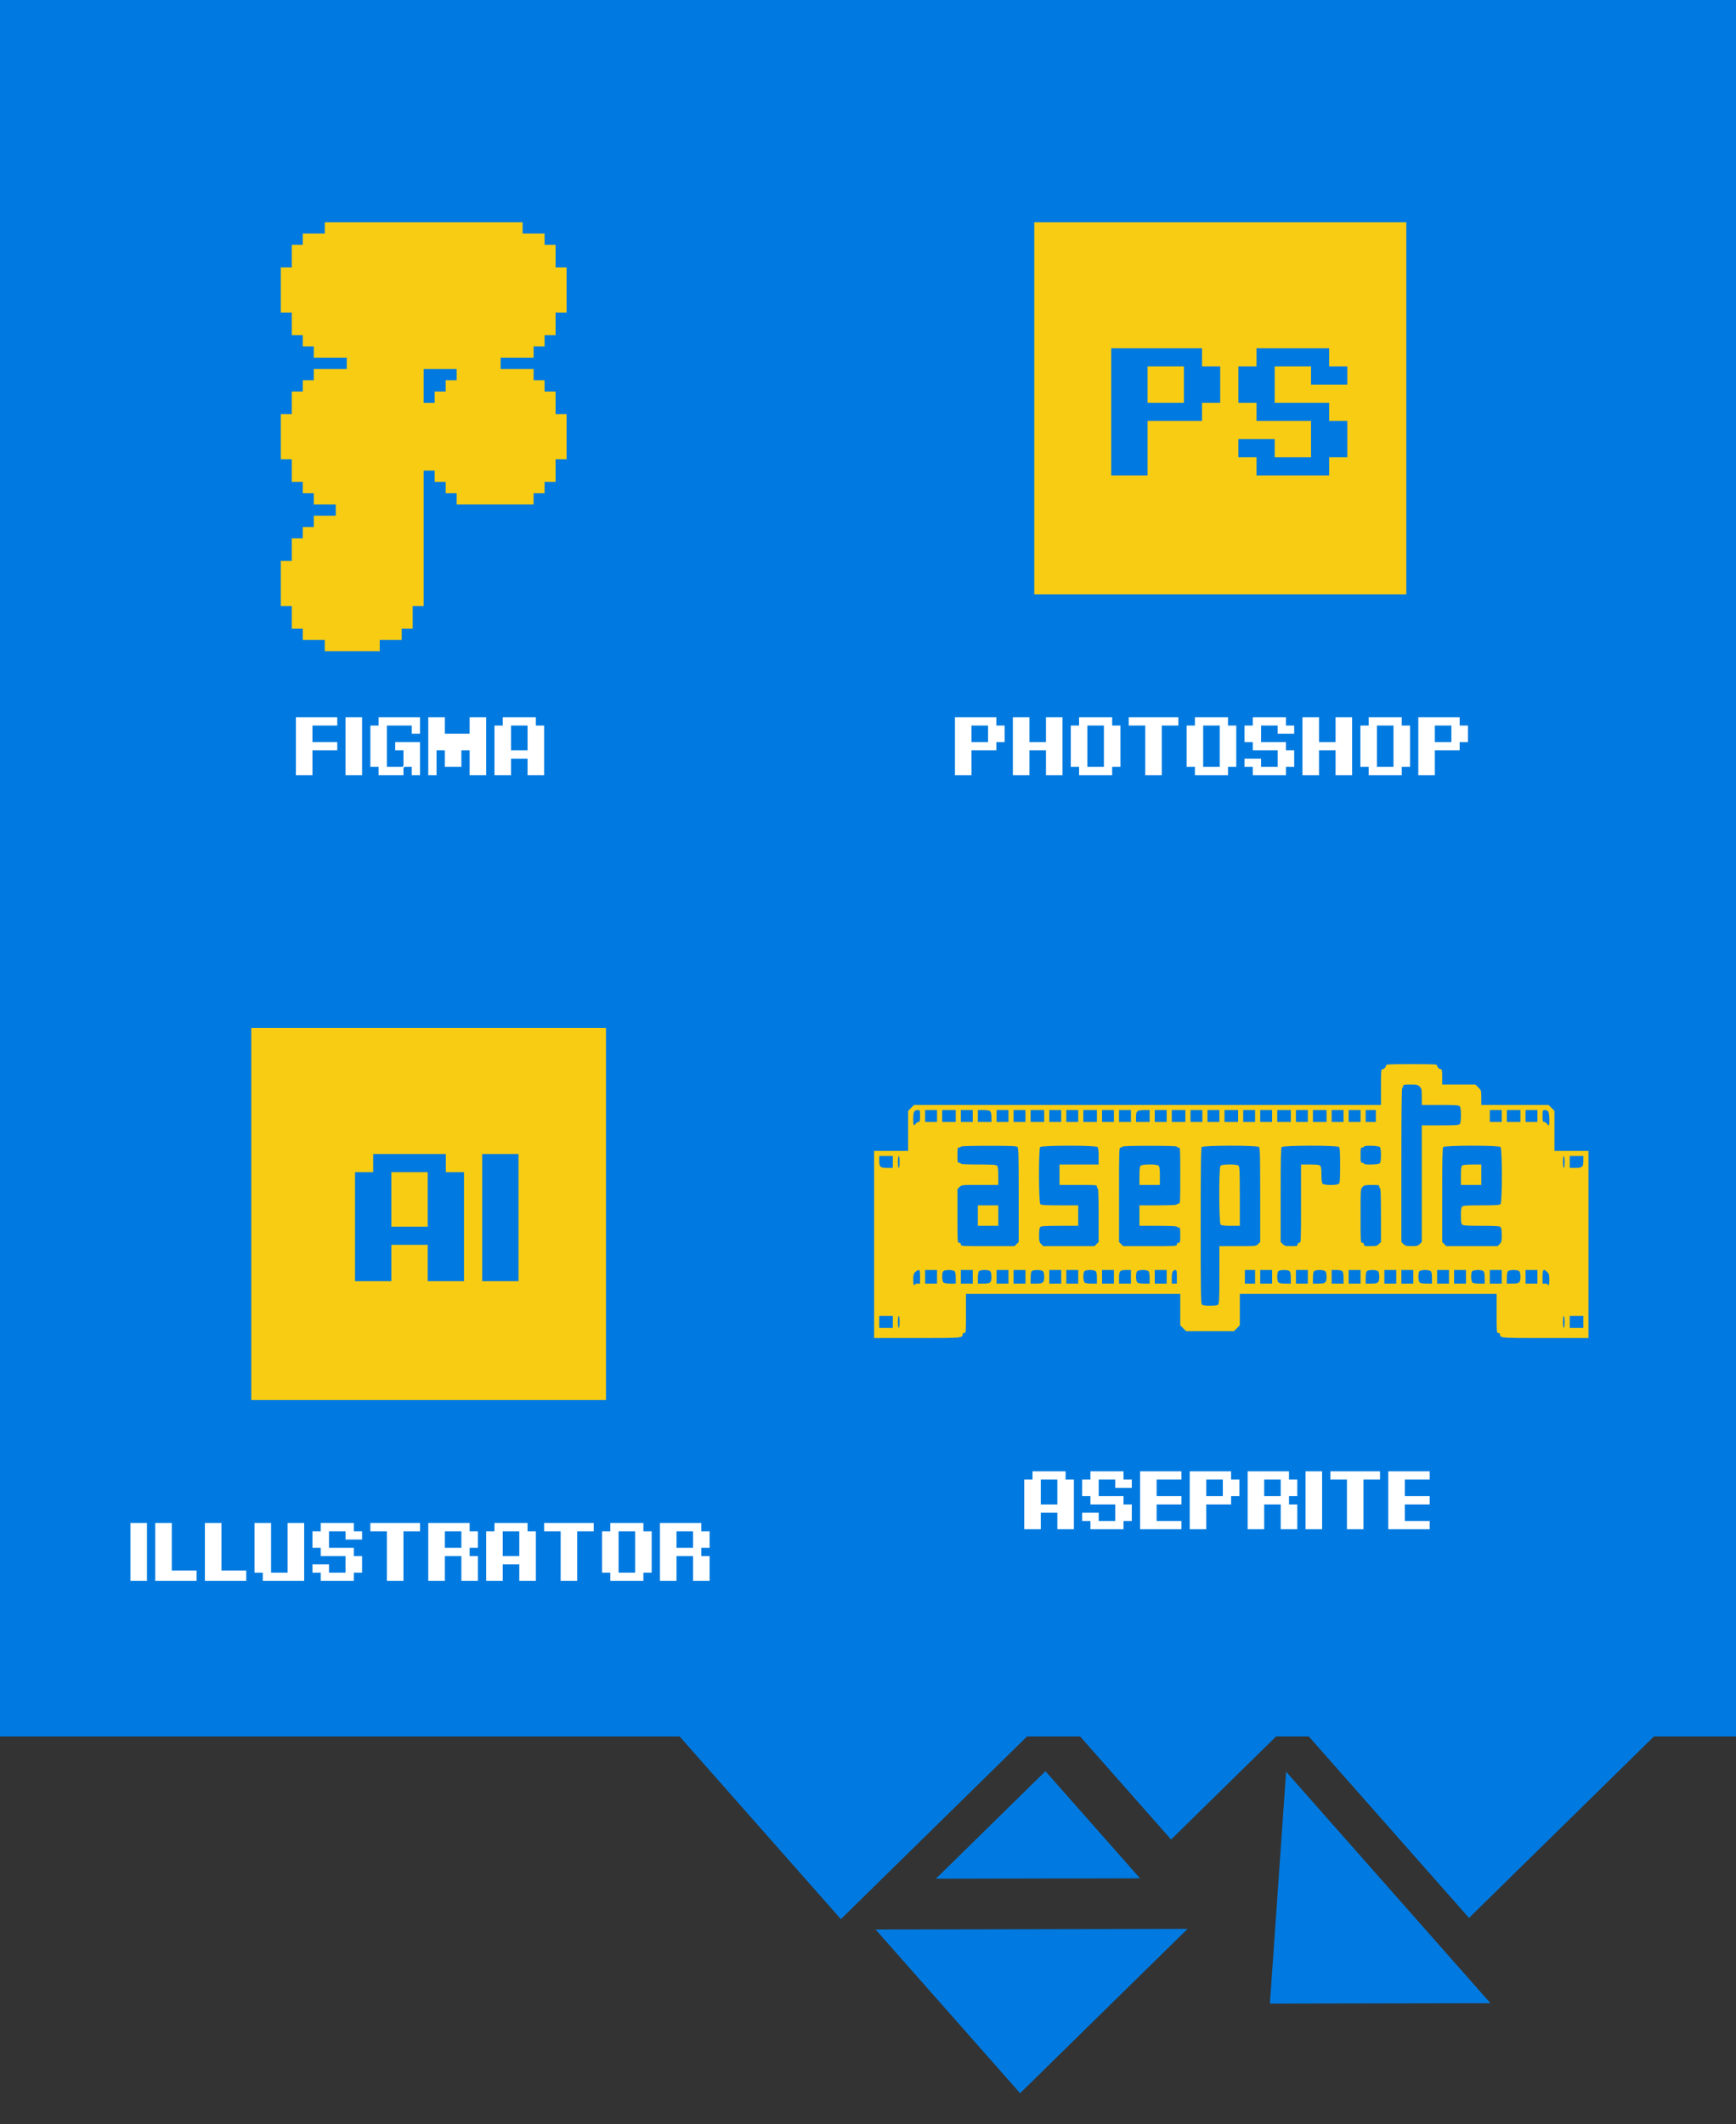 <svg width="336" height="411" viewBox="0 0 336 411" fill="none" xmlns="http://www.w3.org/2000/svg">
<rect x="0" y="0" width="336" height="411" fill="#333333" stroke="none"/>
<rect y="-0" width="336" height="336" fill="#007AE0"/>
<path d="M193.518 335.534L131.224 335.654L162.751 371.358L199.281 335.523L193.518 335.534Z" fill="#007AE0"/>
<path d="M315.089 335.3L252.794 335.42L284.322 371.124L320.851 335.289L315.089 335.3Z" fill="#007AE0"/>
<path d="M244.528 335.147L208.357 335.217L226.663 355.948L247.874 335.141L244.528 335.147Z" fill="#007AE0"/>
<path d="M217.304 363.465L181.134 363.535L202.344 342.727L220.651 363.459L217.304 363.465Z" fill="#007AE0"/>
<path d="M224.732 373.258L169.471 373.364L197.439 405.038L229.844 373.248L224.732 373.258Z" fill="#007AE0"/>
<path d="M285.127 383.827L248.924 342.826L245.786 387.702L288.476 387.62L285.127 383.827Z" fill="#007AE0"/>
<path d="M65.277 138.79V140.391H60.473V143.594H65.277V145.195H60.473V150H57.27V138.79H65.277ZM66.878 150V138.79H70.081V150H66.878ZM78.088 148.598V150H73.284V148.398H71.683V140.391H73.284V138.79H81.291V141.992H79.69V140.391H74.885V148.398H77.888L78.088 148.198V145.195H76.487V143.594H81.291V150H79.69V148.398H78.288L78.088 148.598ZM84.494 145.195V150H82.892V138.79H86.095V141.992H90.9V138.79H94.102V150H90.9V145.195H89.298V148.398H86.095V145.195H84.494ZM102.109 145.195V140.391H98.907V145.195H102.109ZM98.907 146.797V150H95.704V140.391H97.305V138.79H103.711V140.391H105.312V150H102.109V146.797H98.907Z" fill="white"/>
<path fill-rule="evenodd" clip-rule="evenodd" d="M62.86 44.092V45.184H60.733H58.606V46.276V47.368H57.542H56.479V49.552V51.736H55.415H54.352V56.105V60.473H55.415H56.479V62.657V64.842H57.542H58.606V65.934V67.026H59.669H60.733V68.118V69.21H63.924H67.114V70.302V71.394H63.924H60.733V72.486V73.579H59.669H58.606V74.671V75.763H57.542H56.479V77.947V80.131H55.415H54.352V84.499V88.868H55.415H56.479V91.052V93.236H57.542H58.606V94.329V95.421H59.669H60.733V96.513V97.605H62.86H64.987V98.697V99.789H62.86H60.733V100.881V101.973H59.669H58.606V103.065V104.157H57.542H56.479V106.342V108.526H55.415H54.352V112.894V117.263H55.415H56.479V119.447V121.631H57.542H58.606V122.723V123.815H60.733H62.86V124.907V126H68.178H73.496V124.907V123.815H75.623H77.75V122.723V121.631H78.814H79.877V119.447V117.263H80.941H82.004V104.157V91.052H83.068H84.131V92.144V93.236H85.195H86.258V94.329V95.421H87.322H88.385V96.513V97.605H95.831H103.275V96.513V95.421H104.339H105.403V94.329V93.236H106.466H107.53V91.052V88.868H108.593H109.657V84.499V80.131H108.593H107.53V77.947V75.763H106.466H105.403V74.671V73.579H104.339H103.275V72.486V71.394H100.085H96.894V70.302V69.21H100.085H103.275V68.118V67.026H104.339H105.403V65.934V64.842H106.466H107.53V62.657V60.473H108.593H109.657V56.105V51.736H108.593H107.53V49.552V47.368H106.466H105.403V46.276V45.184H103.275H101.148V44.092V42.999H82.004H62.86V44.092ZM88.385 72.486V73.579H87.322H86.258V74.671V75.763H85.195H84.131V76.855V77.947H83.068H82.004V74.671V71.394H85.195H88.385V72.486Z" fill="#F9CC14"/>
<path d="M191.237 140.391H188.034V143.594H191.237V140.391ZM192.838 143.594V145.195H188.034V150H184.831V138.79H192.838V140.391H194.439V143.594H192.838ZM202.446 138.79H205.649V150H202.446V145.195H199.244V150H196.041V138.79H199.244V143.594H202.446V138.79ZM213.656 140.391H210.454V148.398H213.656V140.391ZM208.852 148.398H207.251V140.391H208.852V138.79H215.258V140.391H216.859V148.398H215.258V150H208.852V148.398ZM228.069 138.79V140.391H224.866V150H221.663V140.391H218.461V138.79H228.069ZM236.076 140.391H232.873V148.398H236.076V140.391ZM231.272 148.398H229.67V140.391H231.272V138.79H237.678V140.391H239.279V148.398H237.678V150H231.272V148.398ZM247.286 140.391H244.083V143.594H248.887V145.195H250.489V148.398H248.887V150H242.482V148.398H240.88V146.797H244.083V148.398H247.286V145.195H242.482V143.594H240.88V140.391H242.482V138.79H248.887V140.391H250.489V141.992H247.286V140.391ZM258.496 138.79H261.699V150H258.496V145.195H255.293V150H252.09V138.79H255.293V143.594H258.496V138.79ZM269.706 140.391H266.503V148.398H269.706V140.391ZM264.901 148.398H263.3V140.391H264.901V138.79H271.307V140.391H272.909V148.398H271.307V150H264.901V148.398ZM280.916 140.391H277.713V143.594H280.916V140.391ZM282.517 143.594V145.195H277.713V150H274.51V138.79H282.517V140.391H284.118V143.594H282.517Z" fill="white"/>
<rect x="200.184" y="42.999" width="72" height="72" fill="#F9CC14"/>
<path d="M229.137 70.906H222.105V77.937H229.137V70.906ZM232.652 77.937V81.453H222.105V91.999H215.074V67.39H232.652V70.906H236.168V77.937H232.652ZM253.746 70.906H246.715V77.937H257.262V81.453H260.777V88.484H257.262V91.999H243.199V88.484H239.684V84.968H246.715V88.484H253.746V81.453H243.199V77.937H239.684V70.906H243.199V67.39H257.262V70.906H260.777V74.421H253.746V70.906Z" fill="#007AE0"/>
<path d="M25.242 305.911V294.701H28.445V305.911H25.242ZM38.053 303.909V305.911H30.046V294.701H33.249V303.909H38.053ZM47.661 303.909V305.911H39.654V294.701H42.857V303.909H47.661ZM55.669 294.701H58.871V305.911H50.864V304.309H49.263V294.701H52.466V304.309H55.669V294.701ZM66.878 296.302H63.676V299.505H68.48V301.106H70.081V304.309H68.48V305.911H62.074V304.309H60.473V302.708H63.676V304.309H66.878V301.106H62.074V299.505H60.473V296.302H62.074V294.701H68.48V296.302H70.081V297.904H66.878V296.302ZM81.291 294.701V296.302H78.088V305.911H74.885V296.302H71.683V294.701H81.291ZM89.298 296.302H86.095V299.505H89.298V296.302ZM90.9 301.106H92.501V305.911H89.298V301.106H86.095V305.911H82.892V294.701H90.9V296.302H92.501V299.505H90.9V301.106ZM100.508 301.106V296.302H97.305V301.106H100.508ZM97.305 302.708V305.911H94.102V296.302H95.704V294.701H102.109V296.302H103.711V305.911H100.508V302.708H97.305ZM114.921 294.701V296.302H111.718V305.911H108.515V296.302H105.312V294.701H114.921ZM122.928 296.302H119.725V304.309H122.928V296.302ZM118.124 304.309H116.522V296.302H118.124V294.701H124.529V296.302H126.131V304.309H124.529V305.911H118.124V304.309ZM134.138 296.302H130.935V299.505H134.138V296.302ZM135.739 301.106H137.34V305.911H134.138V301.106H130.935V305.911H127.732V294.701H135.739V296.302H137.34V299.505H135.739V301.106Z" fill="white"/>
<rect x="48.631" y="198.911" width="68.655" height="72" fill="#F9CC14"/>
<path d="M82.779 237.364V226.817H75.748V237.364H82.779ZM75.748 240.879V247.911H68.716V226.817H72.232V223.301H86.295V226.817H89.81V247.911H82.779V240.879H75.748ZM93.326 247.911V223.301H100.357V247.911H93.326Z" fill="#007AE0"/>
<path d="M204.646 291.106V286.302H201.443V291.106H204.646ZM201.443 292.708V295.911H198.24V286.302H199.842V284.701H206.247V286.302H207.849V295.911H204.646V292.708H201.443ZM215.856 286.302H212.653V289.505H217.457V291.106H219.058V294.309H217.457V295.911H211.051V294.309H209.45V292.708H212.653V294.309H215.856V291.106H211.051V289.505H209.45V286.302H211.051V284.701H217.457V286.302H219.058V287.904H215.856V286.302ZM220.66 295.911V284.701H228.667V286.302H223.863V289.505H228.667V291.106H223.863V294.309H228.667V295.911H220.66ZM236.674 286.302H233.471V289.505H236.674V286.302ZM238.275 289.505V291.106H233.471V295.911H230.268V284.701H238.275V286.302H239.877V289.505H238.275ZM247.884 286.302H244.681V289.505H247.884V286.302ZM249.485 291.106H251.087V295.911H247.884V291.106H244.681V295.911H241.478V284.701H249.485V286.302H251.087V289.505H249.485V291.106ZM252.688 295.911V284.701H255.891V295.911H252.688ZM267.101 284.701V286.302H263.898V295.911H260.695V286.302H257.492V284.701H267.101ZM268.702 295.911V284.701H276.709V286.302H271.905V289.505H276.709V291.106H271.905V294.309H276.709V295.911H268.702Z" fill="white"/>
<path fill-rule="evenodd" clip-rule="evenodd" d="M268.271 206.169C268.271 206.502 267.874 206.898 267.542 206.898C267.315 206.898 267.283 207.322 267.283 210.355V213.811H222.096H176.909L176.338 214.382L175.767 214.952V218.826V222.699H172.476H169.184V240.805V258.911H177.507C186.291 258.911 186.302 258.91 186.302 258.182C186.302 258.033 186.441 257.923 186.631 257.923C186.95 257.923 186.96 257.813 186.96 254.137V250.352H207.699H228.438V253.402V256.453L229.009 257.023L229.579 257.594H234.199H238.819L239.389 257.023L239.96 256.453V253.402V250.352H264.814H289.668V254.137C289.668 257.813 289.678 257.923 289.997 257.923C290.187 257.923 290.326 258.033 290.326 258.182C290.326 258.91 290.337 258.911 299.121 258.911H307.444V240.805V222.699H304.153H300.861V218.826V214.952L300.29 214.382L299.719 213.811H293.212H286.705V212.407C286.705 211.023 286.697 210.994 286.135 210.432L285.564 209.861H282.349H279.134V208.38C279.134 207.143 279.091 206.898 278.875 206.898C278.543 206.898 278.146 206.502 278.146 206.169C278.146 205.94 277.588 205.911 273.208 205.911C268.829 205.911 268.271 205.94 268.271 206.169ZM274.78 210.265C275.152 210.638 275.184 210.791 275.184 212.24V213.811H278.734C281.592 213.811 282.331 213.857 282.52 214.046C282.689 214.216 282.755 214.702 282.755 215.786C282.755 216.871 282.689 217.357 282.52 217.526C282.331 217.716 281.592 217.762 278.734 217.762H275.184V229.044V240.326L274.78 240.73C274.427 241.083 274.228 241.134 273.208 241.134C272.189 241.134 271.99 241.083 271.637 240.73L271.233 240.326V225.423C271.233 215.597 271.289 210.519 271.398 210.519C271.488 210.519 271.562 210.371 271.562 210.19C271.562 209.887 271.672 209.861 272.969 209.861C274.243 209.861 274.414 209.899 274.78 210.265ZM178.072 215.951C178.072 216.946 178.032 217.103 177.779 217.103C177.618 217.103 177.379 217.251 177.249 217.432C176.85 217.986 176.755 217.812 176.755 216.52C176.755 215.142 176.92 214.815 177.619 214.805C178.07 214.799 178.072 214.802 178.072 215.951ZM181.364 215.951V217.103H180.212H179.059V215.951V214.799H180.212H181.364V215.951ZM184.985 215.951V217.103H183.668H182.351V215.951V214.799H183.668H184.985V215.951ZM188.277 215.951V217.103H187.125H185.972V215.951V214.799H187.125H188.277V215.951ZM191.663 215.034C191.81 215.182 191.898 215.611 191.898 216.186V217.103H190.581H189.264V215.951V214.799H190.346C191.064 214.799 191.507 214.878 191.663 215.034ZM195.19 215.951V217.103H194.038H192.885V215.951V214.799H194.038H195.19V215.951ZM198.482 215.951V217.103H197.33H196.177V215.951V214.799H197.33H198.482V215.951ZM202.103 215.951V217.103H200.786H199.469V215.951V214.799H200.786H202.103V215.951ZM205.395 215.951V217.103H204.243H203.09V215.951V214.799H204.243H205.395V215.951ZM208.687 215.951V217.103H207.535H206.382V215.951V214.799H207.535H208.687V215.951ZM212.308 215.951V217.103H210.991H209.674V215.951V214.799H210.991H212.308V215.951ZM215.6 215.951V217.103H214.448H213.295V215.951V214.799H214.448H215.6V215.951ZM218.892 215.951V217.103H217.739H216.587V215.951V214.799H217.739H218.892V215.951ZM222.513 215.951V217.103H221.196H219.879V216.191C219.879 214.967 220.048 214.813 221.402 214.805L222.513 214.799V215.951ZM225.805 215.951V217.103H224.653H223.5V215.951V214.799H224.653H225.805V215.951ZM229.426 215.951V217.103H228.109H226.792V215.951V214.799H228.109H229.426V215.951ZM232.718 215.951V217.103H231.566H230.413V215.951V214.799H231.566H232.718V215.951ZM236.01 215.951V217.103H234.858H233.705V215.951V214.799H234.858H236.01V215.951ZM239.631 215.951V217.103H238.314H236.997V215.951V214.799H238.314H239.631V215.951ZM242.923 215.951V217.103H241.771H240.618V215.951V214.799H241.771H242.923V215.951ZM246.215 215.951V217.103H245.062H243.91V215.951V214.799H245.062H246.215V215.951ZM249.836 215.951V217.103H248.519H247.202V215.951V214.799H248.519H249.836V215.951ZM253.128 215.951V217.103H251.976H250.823V215.951V214.799H251.976H253.128V215.951ZM256.749 215.951V217.103H255.432H254.115V215.951V214.799H255.432H256.749V215.951ZM260.041 215.951V217.103H258.889H257.736V215.951V214.799H258.889H260.041V215.951ZM263.333 215.951V217.103H262.18H261.028V215.951V214.799H262.18H263.333V215.951ZM266.295 215.951V217.103H265.308H264.32V215.951V214.799H265.308H266.295V215.951ZM290.656 215.951V217.103H289.503H288.351V215.951V214.799H289.503H290.656V215.951ZM294.277 215.951V217.103H292.96H291.643V215.951V214.799H292.96H294.277V215.951ZM297.569 215.951V217.103H296.417H295.264V215.951V214.799H296.417H297.569V215.951ZM299.638 215.034C299.89 215.286 299.987 217.762 299.745 217.762C299.674 217.762 299.51 217.613 299.379 217.432C299.249 217.251 299.01 217.103 298.849 217.103C298.596 217.103 298.556 216.946 298.556 215.951C298.556 214.823 298.565 214.799 298.979 214.799C299.212 214.799 299.509 214.905 299.638 215.034ZM196.93 221.947C197.128 222.145 197.165 223.611 197.165 231.254V240.326L196.761 240.73L196.357 241.134H191.165C186.082 241.134 185.972 241.127 185.972 240.805C185.972 240.586 185.863 240.476 185.643 240.476C185.321 240.476 185.314 240.366 185.314 235.284V230.091L185.718 229.687C186.122 229.283 186.123 229.283 189.668 229.283H193.215V227.543C193.215 226.255 193.154 225.742 192.979 225.568C192.791 225.38 192.074 225.333 189.358 225.333C187.211 225.333 185.972 225.273 185.972 225.168C185.972 225.078 185.824 225.004 185.643 225.004C185.338 225.004 185.314 224.894 185.314 223.522C185.314 222.151 185.338 222.041 185.643 222.041C185.824 222.041 185.972 221.967 185.972 221.876C185.972 221.77 187.869 221.712 191.333 221.712C195.76 221.712 196.736 221.753 196.93 221.947ZM212.402 221.947C212.573 222.118 212.637 222.612 212.637 223.758V225.333H208.851H205.066V227.308V229.283H208.687C212.198 229.283 212.308 229.293 212.308 229.613C212.308 229.794 212.382 229.942 212.472 229.942C212.579 229.942 212.637 231.782 212.637 235.134V240.326L212.233 240.73L211.829 241.134H206.876H201.923L201.519 240.73C201.157 240.368 201.115 240.189 201.115 238.99C201.115 238.052 201.185 237.584 201.35 237.419C201.54 237.23 202.278 237.184 205.136 237.184H208.687V235.209V233.234H205.136C202.278 233.234 201.54 233.188 201.35 232.998C201.027 232.675 200.999 222.324 201.321 221.958C201.628 221.61 212.054 221.599 212.402 221.947ZM227.78 221.876C227.78 221.967 227.928 222.041 228.109 222.041C228.432 222.041 228.438 222.151 228.438 227.473C228.438 232.795 228.432 232.904 228.109 232.904C227.928 232.904 227.78 232.979 227.78 233.069C227.78 233.174 226.463 233.234 224.159 233.234H220.538V235.209V237.184H224.159C226.463 237.184 227.78 237.244 227.78 237.349C227.78 237.439 227.928 237.513 228.109 237.513C228.414 237.513 228.438 237.623 228.438 238.994C228.438 240.366 228.414 240.476 228.109 240.476C227.89 240.476 227.78 240.586 227.78 240.805C227.78 241.127 227.67 241.134 222.588 241.134H217.395L216.991 240.73L216.587 240.326V231.184C216.587 222.151 216.591 222.041 216.917 222.041C217.098 222.041 217.246 221.967 217.246 221.876C217.246 221.77 219.111 221.712 222.513 221.712C225.915 221.712 227.78 221.77 227.78 221.876ZM243.675 221.947C243.873 222.145 243.91 223.611 243.91 231.254V240.326L243.506 240.73C243.102 241.134 243.102 241.134 239.556 241.134H236.01V246.66C236.01 251.229 235.969 252.226 235.774 252.421C235.609 252.586 235.141 252.656 234.199 252.656C233.257 252.656 232.789 252.586 232.624 252.421C232.423 252.22 232.389 249.967 232.389 237.189C232.389 225.426 232.433 222.141 232.594 221.958C232.901 221.61 243.328 221.599 243.675 221.947ZM259.147 221.947C259.335 222.135 259.382 222.844 259.382 225.498C259.382 228.152 259.335 228.86 259.147 229.048C258.818 229.377 256.325 229.377 255.996 229.048C255.827 228.879 255.761 228.393 255.761 227.308C255.761 226.223 255.696 225.738 255.526 225.568C255.352 225.394 254.84 225.333 253.551 225.333H251.811V232.904C251.811 240.366 251.806 240.476 251.482 240.476C251.262 240.476 251.153 240.586 251.153 240.805C251.153 241.105 251.043 241.134 249.911 241.134C248.811 241.134 248.622 241.088 248.265 240.73L247.861 240.326V231.259C247.861 224.24 247.907 222.139 248.066 221.958C248.373 221.61 258.8 221.599 259.147 221.947ZM267.048 221.947C267.213 222.112 267.283 222.58 267.283 223.522C267.283 224.465 267.213 224.933 267.048 225.098C266.769 225.376 263.991 225.44 263.991 225.168C263.991 225.078 263.843 225.004 263.662 225.004C263.357 225.004 263.333 224.894 263.333 223.522C263.333 222.151 263.357 222.041 263.662 222.041C263.843 222.041 263.991 221.967 263.991 221.876C263.991 221.604 266.769 221.668 267.048 221.947ZM290.42 221.947C290.769 222.296 290.769 232.65 290.42 232.998C290.231 233.187 289.502 233.234 286.705 233.234C283.909 233.234 283.179 233.28 282.99 233.469C282.821 233.638 282.755 234.124 282.755 235.209C282.755 236.293 282.821 236.779 282.99 236.949C283.179 237.138 283.909 237.184 286.705 237.184C289.502 237.184 290.231 237.23 290.42 237.419C290.586 237.584 290.656 238.052 290.656 238.99C290.656 240.189 290.614 240.368 290.252 240.73L289.848 241.134H284.895H279.942L279.538 240.73L279.134 240.326V231.259C279.134 224.24 279.18 222.139 279.34 221.958C279.646 221.61 290.073 221.599 290.42 221.947ZM172.805 224.839V225.991H171.723C170.363 225.991 170.171 225.82 170.171 224.604V223.687H171.488H172.805V224.839ZM174.121 224.839C174.121 225.498 174.051 225.991 173.957 225.991C173.863 225.991 173.792 225.498 173.792 224.839C173.792 224.181 173.863 223.687 173.957 223.687C174.051 223.687 174.121 224.181 174.121 224.839ZM302.836 224.839C302.836 225.498 302.765 225.991 302.671 225.991C302.577 225.991 302.507 225.498 302.507 224.839C302.507 224.181 302.577 223.687 302.671 223.687C302.765 223.687 302.836 224.181 302.836 224.839ZM306.457 224.604C306.457 225.82 306.265 225.991 304.905 225.991H303.823V224.839V223.687H305.14H306.457V224.604ZM220.743 225.579C220.607 225.735 220.538 226.394 220.538 227.548V229.283H222.513H224.488V227.543C224.488 226.255 224.427 225.742 224.253 225.568C223.922 225.237 221.037 225.246 220.743 225.579ZM236.215 225.579C235.893 225.945 235.921 236.625 236.245 236.949C236.419 237.123 236.931 237.184 238.22 237.184H239.96V231.494C239.96 226.781 239.92 225.763 239.725 225.568C239.394 225.237 236.509 225.246 236.215 225.579ZM282.961 225.579C282.824 225.735 282.755 226.394 282.755 227.548V229.283H284.73H286.705V227.308V225.333L284.936 225.339C283.62 225.344 283.114 225.405 282.961 225.579ZM266.954 229.613C266.954 229.794 267.028 229.942 267.118 229.942C267.225 229.942 267.283 231.782 267.283 235.134V240.326L266.879 240.73C266.521 241.088 266.332 241.134 265.233 241.134C264.101 241.134 263.991 241.105 263.991 240.805C263.991 240.586 263.881 240.476 263.662 240.476C263.34 240.476 263.333 240.366 263.333 235.285C263.333 230.129 263.335 230.092 263.703 229.699C264.038 229.342 264.212 229.302 265.514 229.293C266.847 229.284 266.954 229.308 266.954 229.613ZM189.264 235.209V237.184H191.239H193.215V235.209V233.234H191.239H189.264V235.209ZM178.072 247.06V248.376H177.578C177.306 248.376 177.084 248.451 177.084 248.541C177.084 248.632 177.01 248.706 176.92 248.706C176.827 248.706 176.755 248.237 176.755 247.63C176.755 246.741 176.819 246.485 177.125 246.159C177.329 245.941 177.625 245.759 177.784 245.753C178.035 245.744 178.072 245.911 178.072 247.06ZM181.364 247.06V248.376H180.212H179.059V247.06V245.743H180.212H181.364V247.06ZM184.75 245.978C184.906 246.134 184.985 246.577 184.985 247.295V248.376H183.903C183.185 248.376 182.743 248.297 182.587 248.141C182.292 247.847 182.271 246.313 182.557 245.989C182.836 245.673 184.436 245.664 184.75 245.978ZM188.277 247.06V248.376H187.125H185.972V247.06V245.743H187.125H188.277V247.06ZM191.663 245.978C191.806 246.121 191.898 246.546 191.898 247.06C191.898 248.197 191.687 248.376 190.346 248.376H189.264V247.3C189.264 246.673 189.35 246.125 189.47 245.989C189.749 245.673 191.349 245.664 191.663 245.978ZM195.19 247.06V248.376H194.038H192.885V247.06V245.743H194.038H195.19V247.06ZM198.482 247.06V248.376H197.33H196.177V247.06V245.743H197.33H198.482V247.06ZM201.868 245.978C202.011 246.121 202.103 246.546 202.103 247.06C202.103 248.197 201.892 248.376 200.551 248.376H199.469V247.3C199.469 246.673 199.555 246.125 199.675 245.989C199.954 245.673 201.554 245.664 201.868 245.978ZM205.395 247.06V248.376H204.243H203.09V247.06V245.743H204.243H205.395V247.06ZM208.687 247.06V248.376H207.535H206.382V247.06V245.743H207.535H208.687V247.06ZM212.073 245.978C212.229 246.134 212.308 246.577 212.308 247.295V248.376H211.226C210.508 248.376 210.066 248.297 209.909 248.141C209.615 247.847 209.594 246.313 209.88 245.989C210.159 245.673 211.759 245.664 212.073 245.978ZM215.6 247.06V248.376H214.448H213.295V247.06V245.743H214.448H215.6V247.06ZM218.892 247.06V248.376H217.739H216.587V247.3C216.587 245.932 216.74 245.757 217.945 245.749L218.892 245.743V247.06ZM222.278 245.978C222.434 246.134 222.513 246.577 222.513 247.295V248.376H221.431C220.713 248.376 220.27 248.297 220.114 248.141C219.82 247.847 219.799 246.313 220.085 245.989C220.364 245.673 221.964 245.664 222.278 245.978ZM225.805 247.06V248.376H224.653H223.5V247.06V245.743H224.653H225.805V247.06ZM227.78 247.06V248.376H227.286H226.792V247.3C226.792 246.182 226.982 245.76 227.492 245.749C227.743 245.744 227.78 245.913 227.78 247.06ZM242.923 247.06V248.376H241.935H240.948V247.06V245.743H241.935H242.923V247.06ZM246.215 247.06V248.376H245.062H243.91V247.06V245.743H245.062H246.215V247.06ZM249.601 245.978C249.757 246.134 249.836 246.577 249.836 247.295V248.376H248.754C248.036 248.376 247.593 248.297 247.437 248.141C247.143 247.847 247.122 246.313 247.408 245.989C247.687 245.673 249.287 245.664 249.601 245.978ZM253.128 247.06V248.376H251.976H250.823V247.06V245.743H251.976H253.128V247.06ZM256.514 245.978C256.656 246.121 256.749 246.546 256.749 247.06C256.749 248.197 256.538 248.376 255.197 248.376H254.115V247.3C254.115 246.673 254.201 246.125 254.321 245.989C254.6 245.673 256.2 245.664 256.514 245.978ZM259.806 245.978C259.962 246.134 260.041 246.577 260.041 247.295V248.376H258.889H257.736V247.06V245.743H258.653C259.229 245.743 259.658 245.831 259.806 245.978ZM263.333 247.06V248.376H262.18H261.028V247.06V245.743H262.18H263.333V247.06ZM266.719 245.978C266.861 246.121 266.954 246.546 266.954 247.06C266.954 248.197 266.743 248.376 265.402 248.376H264.32V247.3C264.32 246.673 264.406 246.125 264.526 245.989C264.805 245.673 266.405 245.664 266.719 245.978ZM270.246 247.06V248.376H269.094H267.941V247.06V245.743H269.094H270.246V247.06ZM273.538 247.06V248.376H272.385H271.233V247.06V245.743H272.385H273.538V247.06ZM276.924 245.978C277.08 246.134 277.159 246.577 277.159 247.295V248.376H276.077C275.359 248.376 274.916 248.297 274.76 248.141C274.466 247.847 274.445 246.313 274.731 245.989C275.01 245.673 276.61 245.664 276.924 245.978ZM280.451 247.06V248.376H279.299H278.146V247.06V245.743H279.299H280.451V247.06ZM283.743 247.06V248.376H282.59H281.438V247.06V245.743H282.59H283.743V247.06ZM287.129 245.978C287.285 246.134 287.364 246.577 287.364 247.295V248.376H286.282C285.564 248.376 285.121 248.297 284.965 248.141C284.671 247.847 284.65 246.313 284.936 245.989C285.215 245.673 286.815 245.664 287.129 245.978ZM290.656 247.06V248.376H289.503H288.351V247.06V245.743H289.503H290.656V247.06ZM294.042 245.978C294.184 246.121 294.277 246.546 294.277 247.06C294.277 248.197 294.066 248.376 292.725 248.376H291.643V247.3C291.643 246.673 291.729 246.125 291.849 245.989C292.128 245.673 293.728 245.664 294.042 245.978ZM297.569 247.06V248.376H296.417H295.264V247.06V245.743H296.417H297.569V247.06ZM299.469 246.147C299.816 246.494 299.873 246.704 299.873 247.628C299.873 248.237 299.801 248.706 299.708 248.706C299.618 248.706 299.544 248.632 299.544 248.541C299.544 248.451 299.322 248.376 299.05 248.376H298.556V247.06C298.556 245.584 298.731 245.409 299.469 246.147ZM172.805 255.783V256.935H171.488H170.171V255.783V254.631H171.488H172.805V255.783ZM174.121 255.783C174.121 256.442 174.051 256.935 173.957 256.935C173.863 256.935 173.792 256.442 173.792 255.783C173.792 255.125 173.863 254.631 173.957 254.631C174.051 254.631 174.121 255.125 174.121 255.783ZM302.836 255.783C302.836 256.442 302.765 256.935 302.671 256.935C302.577 256.935 302.507 256.442 302.507 255.783C302.507 255.125 302.577 254.631 302.671 254.631C302.765 254.631 302.836 255.125 302.836 255.783ZM306.457 255.783V256.935H305.14H303.823V255.783V254.631H305.14H306.457V255.783Z" fill="#F9CC14"/>
</svg>
